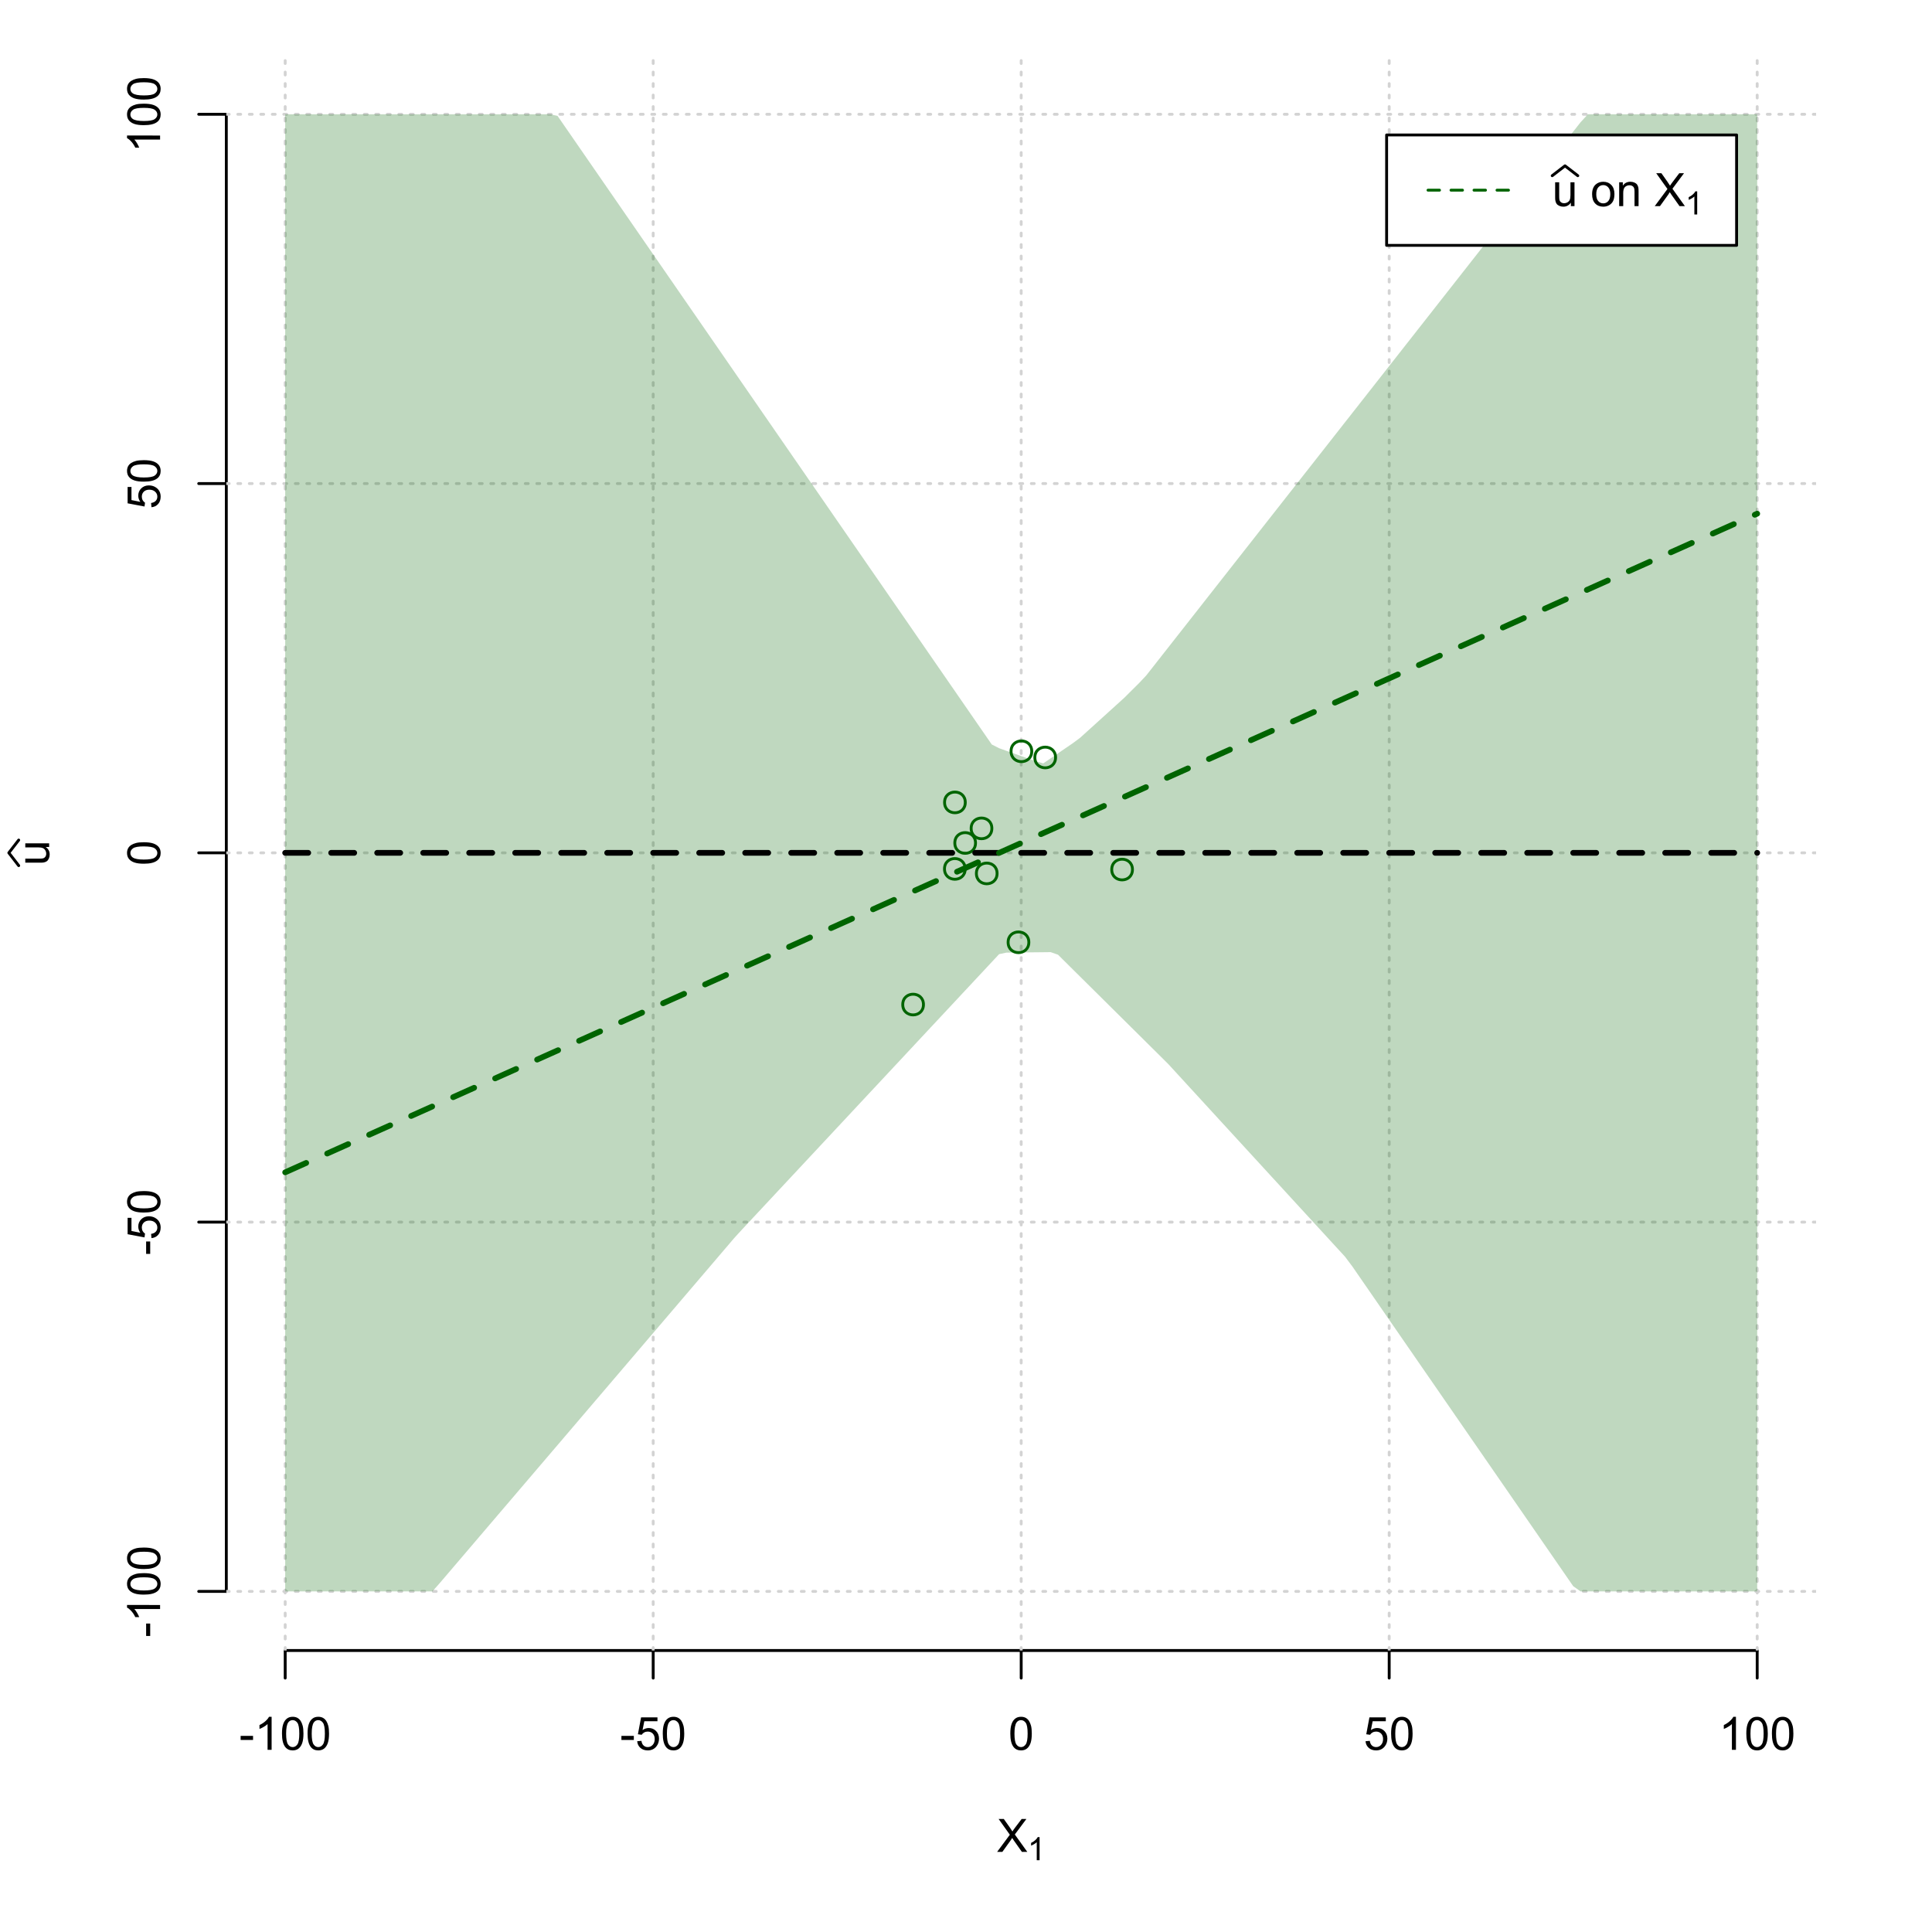 <?xml version="1.0" encoding="UTF-8"?>
<svg xmlns="http://www.w3.org/2000/svg" xmlns:xlink="http://www.w3.org/1999/xlink" width="504pt" height="504pt" viewBox="0 0 504 504" version="1.1">
<defs>
<g>
<symbol overflow="visible" id="glyph0-0">
<path style="stroke:none;" d="M 1.5 0 L 1.5 -7.5 L 7.5 -7.5 L 7.5 0 Z M 1.688 -0.188 L 7.312 -0.188 L 7.312 -7.312 L 1.688 -7.312 Z M 1.688 -0.188 "/>
</symbol>
<symbol overflow="visible" id="glyph0-1">
<path style="stroke:none;" d="M 0.055 0 L 3.375 -4.477 L 0.445 -8.59 L 1.797 -8.59 L 3.359 -6.387 C 3.68 -5.93 3.91 -5.578 4.047 -5.332 C 4.238 -5.645 4.465 -5.969 4.727 -6.312 L 6.457 -8.59 L 7.695 -8.59 L 4.676 -4.539 L 7.93 0 L 6.523 0 L 4.359 -3.062 C 4.238 -3.238 4.113 -3.43 3.984 -3.641 C 3.789 -3.324 3.652 -3.109 3.574 -2.992 L 1.418 0 Z M 0.055 0 "/>
</symbol>
<symbol overflow="visible" id="glyph0-2">
<path style="stroke:none;" d="M 0.383 -2.578 L 0.383 -3.641 L 3.621 -3.641 L 3.621 -2.578 Z M 0.383 -2.578 "/>
</symbol>
<symbol overflow="visible" id="glyph0-3">
<path style="stroke:none;" d="M 4.469 0 L 3.414 0 L 3.414 -6.719 C 3.16 -6.477 2.828 -6.234 2.414 -5.996 C 2 -5.75 1.629 -5.57 1.305 -5.449 L 1.305 -6.469 C 1.895 -6.742 2.41 -7.078 2.852 -7.477 C 3.293 -7.871 3.605 -8.254 3.789 -8.625 L 4.469 -8.625 Z M 4.469 0 "/>
</symbol>
<symbol overflow="visible" id="glyph0-4">
<path style="stroke:none;" d="M 0.5 -4.234 C 0.496 -5.246 0.602 -6.062 0.812 -6.688 C 1.02 -7.305 1.328 -7.785 1.742 -8.121 C 2.148 -8.457 2.668 -8.625 3.297 -8.625 C 3.758 -8.625 4.164 -8.531 4.512 -8.348 C 4.855 -8.16 5.141 -7.891 5.371 -7.543 C 5.594 -7.191 5.773 -6.766 5.906 -6.266 C 6.035 -5.762 6.098 -5.086 6.102 -4.234 C 6.098 -3.227 5.996 -2.414 5.789 -1.797 C 5.578 -1.176 5.266 -0.695 4.859 -0.359 C 4.445 -0.02 3.926 0.145 3.297 0.148 C 2.465 0.145 1.816 -0.148 1.348 -0.742 C 0.781 -1.457 0.496 -2.621 0.5 -4.234 Z M 1.582 -4.234 C 1.582 -2.824 1.746 -1.887 2.074 -1.418 C 2.402 -0.949 2.809 -0.715 3.297 -0.719 C 3.777 -0.715 4.184 -0.949 4.52 -1.422 C 4.848 -1.887 5.016 -2.824 5.016 -4.234 C 5.016 -5.648 4.848 -6.59 4.52 -7.055 C 4.184 -7.516 3.773 -7.746 3.289 -7.75 C 2.801 -7.746 2.414 -7.543 2.125 -7.137 C 1.762 -6.613 1.582 -5.645 1.582 -4.234 Z M 1.582 -4.234 "/>
</symbol>
<symbol overflow="visible" id="glyph0-5">
<path style="stroke:none;" d="M 0.5 -2.25 L 1.605 -2.344 C 1.684 -1.805 1.871 -1.398 2.176 -1.125 C 2.473 -0.852 2.836 -0.715 3.258 -0.719 C 3.766 -0.715 4.195 -0.906 4.547 -1.293 C 4.898 -1.672 5.074 -2.18 5.074 -2.82 C 5.074 -3.414 4.902 -3.891 4.566 -4.242 C 4.227 -4.59 3.785 -4.762 3.242 -4.766 C 2.898 -4.762 2.594 -4.684 2.32 -4.531 C 2.047 -4.375 1.832 -4.176 1.676 -3.93 L 0.688 -4.062 L 1.516 -8.473 L 5.789 -8.473 L 5.789 -7.465 L 2.359 -7.465 L 1.898 -5.156 C 2.414 -5.516 2.953 -5.695 3.523 -5.695 C 4.27 -5.695 4.902 -5.434 5.422 -4.914 C 5.934 -4.395 6.191 -3.727 6.195 -2.914 C 6.191 -2.133 5.965 -1.461 5.516 -0.898 C 4.961 -0.199 4.211 0.145 3.258 0.148 C 2.477 0.145 1.836 -0.07 1.344 -0.508 C 0.844 -0.941 0.562 -1.523 0.5 -2.25 Z M 0.5 -2.25 "/>
</symbol>
<symbol overflow="visible" id="glyph0-6">
<path style="stroke:none;" d="M 4.867 0 L 4.867 -0.914 C 4.379 -0.211 3.723 0.141 2.895 0.141 C 2.527 0.141 2.184 0.07 1.867 -0.07 C 1.547 -0.211 1.309 -0.387 1.156 -0.602 C 1 -0.812 0.895 -1.074 0.832 -1.383 C 0.785 -1.59 0.762 -1.918 0.766 -2.367 L 0.766 -6.223 L 1.82 -6.223 L 1.82 -2.773 C 1.816 -2.219 1.84 -1.848 1.887 -1.656 C 1.949 -1.379 2.09 -1.16 2.309 -1.004 C 2.523 -0.84 2.789 -0.762 3.105 -0.766 C 3.418 -0.762 3.715 -0.844 3.996 -1.008 C 4.273 -1.172 4.469 -1.391 4.586 -1.672 C 4.699 -1.949 4.758 -2.355 4.758 -2.891 L 4.758 -6.223 L 5.812 -6.223 L 5.812 0 Z M 4.867 0 "/>
</symbol>
<symbol overflow="visible" id="glyph0-7">
<path style="stroke:none;" d=""/>
</symbol>
<symbol overflow="visible" id="glyph0-8">
<path style="stroke:none;" d="M 0.398 -3.109 C 0.398 -4.262 0.719 -5.117 1.359 -5.672 C 1.895 -6.133 2.547 -6.363 3.316 -6.363 C 4.172 -6.363 4.871 -6.082 5.414 -5.52 C 5.953 -4.957 6.223 -4.184 6.227 -3.199 C 6.223 -2.398 6.102 -1.766 5.867 -1.309 C 5.625 -0.848 5.277 -0.492 4.82 -0.238 C 4.359 0.016 3.859 0.141 3.316 0.141 C 2.441 0.141 1.734 -0.137 1.203 -0.695 C 0.664 -1.254 0.398 -2.059 0.398 -3.109 Z M 1.484 -3.109 C 1.48 -2.309 1.656 -1.711 2.004 -1.32 C 2.348 -0.922 2.785 -0.727 3.316 -0.727 C 3.84 -0.727 4.273 -0.926 4.621 -1.324 C 4.969 -1.723 5.145 -2.328 5.145 -3.148 C 5.145 -3.914 4.969 -4.496 4.617 -4.895 C 4.266 -5.289 3.832 -5.488 3.316 -5.492 C 2.785 -5.488 2.348 -5.293 2.004 -4.898 C 1.656 -4.5 1.48 -3.902 1.484 -3.109 Z M 1.484 -3.109 "/>
</symbol>
<symbol overflow="visible" id="glyph0-9">
<path style="stroke:none;" d="M 0.789 0 L 0.789 -6.223 L 1.742 -6.223 L 1.742 -5.336 C 2.195 -6.02 2.855 -6.363 3.719 -6.363 C 4.09 -6.363 4.434 -6.293 4.754 -6.16 C 5.066 -6.023 5.305 -5.848 5.461 -5.633 C 5.617 -5.41 5.727 -5.152 5.789 -4.852 C 5.828 -4.656 5.848 -4.312 5.848 -3.828 L 5.848 0 L 4.793 0 L 4.793 -3.785 C 4.793 -4.215 4.75 -4.535 4.668 -4.75 C 4.586 -4.961 4.441 -5.129 4.234 -5.258 C 4.023 -5.383 3.777 -5.449 3.5 -5.449 C 3.047 -5.449 2.66 -5.305 2.332 -5.02 C 2.004 -4.734 1.84 -4.195 1.844 -3.398 L 1.844 0 Z M 0.789 0 "/>
</symbol>
<symbol overflow="visible" id="glyph1-0">
<path style="stroke:none;" d="M 1.051 0 L 1.051 -5.25 L 5.25 -5.25 L 5.25 0 Z M 1.18 -0.133 L 5.117 -0.133 L 5.117 -5.117 L 1.18 -5.117 Z M 1.18 -0.133 "/>
</symbol>
<symbol overflow="visible" id="glyph1-1">
<path style="stroke:none;" d="M 3.129 0 L 2.391 0 L 2.391 -4.703 C 2.211 -4.531 1.977 -4.363 1.691 -4.195 C 1.398 -4.023 1.141 -3.895 0.914 -3.812 L 0.914 -4.527 C 1.328 -4.719 1.688 -4.953 1.996 -5.234 C 2.305 -5.508 2.523 -5.777 2.652 -6.039 L 3.129 -6.039 Z M 3.129 0 "/>
</symbol>
<symbol overflow="visible" id="glyph2-0">
<path style="stroke:none;" d="M 0 -1.5 L -7.5 -1.5 L -7.5 -7.5 L 0 -7.5 Z M -0.188 -1.688 L -0.188 -7.312 L -7.312 -7.312 L -7.312 -1.688 Z M -0.188 -1.688 "/>
</symbol>
<symbol overflow="visible" id="glyph2-1">
<path style="stroke:none;" d="M 0 -4.867 L -0.914 -4.867 C -0.211 -4.379 0.141 -3.723 0.141 -2.895 C 0.141 -2.527 0.07 -2.184 -0.07 -1.867 C -0.211 -1.547 -0.387 -1.309 -0.598 -1.156 C -0.809 -1 -1.07 -0.895 -1.383 -0.832 C -1.59 -0.789 -1.918 -0.766 -2.367 -0.77 L -6.223 -0.77 L -6.223 -1.824 L -2.773 -1.824 C -2.219 -1.82 -1.848 -1.844 -1.656 -1.887 C -1.379 -1.949 -1.16 -2.09 -1.004 -2.309 C -0.84 -2.523 -0.762 -2.789 -0.766 -3.105 C -0.762 -3.418 -0.844 -3.715 -1.008 -3.996 C -1.172 -4.273 -1.391 -4.469 -1.672 -4.586 C -1.945 -4.699 -2.352 -4.758 -2.887 -4.758 L -6.223 -4.758 L -6.223 -5.812 L 0 -5.812 Z M 0 -4.867 "/>
</symbol>
<symbol overflow="visible" id="glyph2-2">
<path style="stroke:none;" d="M -2.578 -0.383 L -3.641 -0.383 L -3.641 -3.621 L -2.578 -3.621 Z M -2.578 -0.383 "/>
</symbol>
<symbol overflow="visible" id="glyph2-3">
<path style="stroke:none;" d="M 0 -4.469 L 0 -3.414 L -6.719 -3.418 C -6.477 -3.16 -6.234 -2.828 -5.996 -2.418 C -5.75 -2.004 -5.57 -1.633 -5.449 -1.309 L -6.469 -1.309 C -6.742 -1.895 -7.078 -2.41 -7.477 -2.852 C -7.871 -3.293 -8.254 -3.605 -8.625 -3.793 L -8.625 -4.473 Z M 0 -4.469 "/>
</symbol>
<symbol overflow="visible" id="glyph2-4">
<path style="stroke:none;" d="M -4.234 -0.5 C -5.246 -0.496 -6.062 -0.602 -6.688 -0.812 C -7.305 -1.02 -7.785 -1.328 -8.121 -1.742 C -8.457 -2.152 -8.625 -2.672 -8.625 -3.301 C -8.625 -3.758 -8.531 -4.164 -8.348 -4.512 C -8.16 -4.859 -7.891 -5.145 -7.543 -5.371 C -7.191 -5.594 -6.766 -5.773 -6.266 -5.906 C -5.762 -6.035 -5.086 -6.098 -4.234 -6.102 C -3.223 -6.098 -2.41 -5.996 -1.793 -5.789 C -1.176 -5.578 -0.695 -5.266 -0.359 -4.859 C -0.02 -4.445 0.145 -3.926 0.148 -3.297 C 0.145 -2.465 -0.148 -1.816 -0.742 -1.348 C -1.457 -0.781 -2.621 -0.496 -4.234 -0.5 Z M -4.234 -1.582 C -2.824 -1.582 -1.887 -1.746 -1.418 -2.074 C -0.949 -2.402 -0.715 -2.809 -0.719 -3.297 C -0.715 -3.777 -0.949 -4.184 -1.422 -4.52 C -1.887 -4.848 -2.824 -5.016 -4.234 -5.016 C -5.648 -5.016 -6.59 -4.848 -7.055 -4.52 C -7.516 -4.188 -7.746 -3.777 -7.75 -3.289 C -7.746 -2.801 -7.543 -2.414 -7.137 -2.129 C -6.613 -1.762 -5.645 -1.582 -4.234 -1.582 Z M -4.234 -1.582 "/>
</symbol>
<symbol overflow="visible" id="glyph2-5">
<path style="stroke:none;" d="M -2.25 -0.5 L -2.344 -1.605 C -1.805 -1.684 -1.398 -1.871 -1.125 -2.176 C -0.852 -2.473 -0.715 -2.836 -0.719 -3.258 C -0.715 -3.766 -0.906 -4.195 -1.293 -4.547 C -1.672 -4.898 -2.18 -5.074 -2.816 -5.074 C -3.414 -5.074 -3.891 -4.902 -4.242 -4.566 C -4.59 -4.227 -4.762 -3.785 -4.766 -3.242 C -4.762 -2.898 -4.684 -2.594 -4.531 -2.32 C -4.375 -2.047 -4.176 -1.832 -3.93 -1.676 L -4.062 -0.688 L -8.473 -1.52 L -8.473 -5.789 L -7.465 -5.789 L -7.465 -2.363 L -5.156 -1.898 C -5.516 -2.414 -5.695 -2.953 -5.695 -3.523 C -5.695 -4.27 -5.434 -4.902 -4.914 -5.422 C -4.395 -5.934 -3.727 -6.191 -2.91 -6.195 C -2.133 -6.191 -1.461 -5.965 -0.895 -5.516 C -0.199 -4.961 0.145 -4.211 0.148 -3.258 C 0.145 -2.477 -0.07 -1.836 -0.508 -1.344 C -0.941 -0.848 -1.523 -0.566 -2.25 -0.5 Z M -2.25 -0.5 "/>
</symbol>
</g>
<clipPath id="clip1">
  <path d="M 74 14.398 L 75 14.398 L 75 430.559 L 74 430.559 Z M 74 14.398 "/>
</clipPath>
<clipPath id="clip2">
  <path d="M 170 14.398 L 171 14.398 L 171 430.559 L 170 430.559 Z M 170 14.398 "/>
</clipPath>
<clipPath id="clip3">
  <path d="M 266 14.398 L 267 14.398 L 267 430.559 L 266 430.559 Z M 266 14.398 "/>
</clipPath>
<clipPath id="clip4">
  <path d="M 362 14.398 L 363 14.398 L 363 430.559 L 362 430.559 Z M 362 14.398 "/>
</clipPath>
<clipPath id="clip5">
  <path d="M 458 14.398 L 459 14.398 L 459 430.559 L 458 430.559 Z M 458 14.398 "/>
</clipPath>
<clipPath id="clip6">
  <path d="M 59.039 414 L 473.758 414 L 473.758 416 L 59.039 416 Z M 59.039 414 "/>
</clipPath>
<clipPath id="clip7">
  <path d="M 59.039 318 L 473.758 318 L 473.758 320 L 59.039 320 Z M 59.039 318 "/>
</clipPath>
<clipPath id="clip8">
  <path d="M 59.039 222 L 473.758 222 L 473.758 223 L 59.039 223 Z M 59.039 222 "/>
</clipPath>
<clipPath id="clip9">
  <path d="M 59.039 125 L 473.758 125 L 473.758 127 L 59.039 127 Z M 59.039 125 "/>
</clipPath>
<clipPath id="clip10">
  <path d="M 59.039 29 L 473.758 29 L 473.758 31 L 59.039 31 Z M 59.039 29 "/>
</clipPath>
</defs>
<g id="surface3306">
<rect x="0" y="0" width="504" height="504" style="fill:rgb(100%,100%,100%);fill-opacity:1;stroke:none;"/>
<g style="fill:rgb(0%,0%,0%);fill-opacity:1;">
  <use xlink:href="#glyph0-1" x="260.062" y="483.102"/>
</g>
<g style="fill:rgb(0%,0%,0%);fill-opacity:1;">
  <use xlink:href="#glyph1-1" x="268.066" y="485.281"/>
</g>
<g style="fill:rgb(0%,0%,0%);fill-opacity:1;">
  <use xlink:href="#glyph2-1" x="12.82" y="225.816"/>
</g>
<path style="fill:none;stroke-width:0.75;stroke-linecap:round;stroke-linejoin:round;stroke:rgb(0%,0%,0%);stroke-opacity:1;stroke-miterlimit:10;" d="M 4.879 225.816 L 2.301 222.48 L 4.879 219.145 "/>
<path style="fill:none;stroke-width:0.75;stroke-linecap:round;stroke-linejoin:round;stroke:rgb(0%,0%,0%);stroke-opacity:1;stroke-miterlimit:10;" d="M 74.398 430.559 L 458.398 430.559 "/>
<path style="fill:none;stroke-width:0.75;stroke-linecap:round;stroke-linejoin:round;stroke:rgb(0%,0%,0%);stroke-opacity:1;stroke-miterlimit:10;" d="M 74.398 430.559 L 74.398 437.762 "/>
<path style="fill:none;stroke-width:0.75;stroke-linecap:round;stroke-linejoin:round;stroke:rgb(0%,0%,0%);stroke-opacity:1;stroke-miterlimit:10;" d="M 170.398 430.559 L 170.398 437.762 "/>
<path style="fill:none;stroke-width:0.75;stroke-linecap:round;stroke-linejoin:round;stroke:rgb(0%,0%,0%);stroke-opacity:1;stroke-miterlimit:10;" d="M 266.398 430.559 L 266.398 437.762 "/>
<path style="fill:none;stroke-width:0.75;stroke-linecap:round;stroke-linejoin:round;stroke:rgb(0%,0%,0%);stroke-opacity:1;stroke-miterlimit:10;" d="M 362.398 430.559 L 362.398 437.762 "/>
<path style="fill:none;stroke-width:0.75;stroke-linecap:round;stroke-linejoin:round;stroke:rgb(0%,0%,0%);stroke-opacity:1;stroke-miterlimit:10;" d="M 458.398 430.559 L 458.398 437.762 "/>
<g style="fill:rgb(0%,0%,0%);fill-opacity:1;">
  <use xlink:href="#glyph0-2" x="62.391" y="456.48"/>
  <use xlink:href="#glyph0-3" x="66.387" y="456.48"/>
  <use xlink:href="#glyph0-4" x="73.061" y="456.48"/>
  <use xlink:href="#glyph0-4" x="79.734" y="456.48"/>
</g>
<g style="fill:rgb(0%,0%,0%);fill-opacity:1;">
  <use xlink:href="#glyph0-2" x="161.727" y="456.48"/>
  <use xlink:href="#glyph0-5" x="165.723" y="456.48"/>
  <use xlink:href="#glyph0-4" x="172.396" y="456.48"/>
</g>
<g style="fill:rgb(0%,0%,0%);fill-opacity:1;">
  <use xlink:href="#glyph0-4" x="263.062" y="456.48"/>
</g>
<g style="fill:rgb(0%,0%,0%);fill-opacity:1;">
  <use xlink:href="#glyph0-5" x="355.727" y="456.48"/>
  <use xlink:href="#glyph0-4" x="362.4" y="456.48"/>
</g>
<g style="fill:rgb(0%,0%,0%);fill-opacity:1;">
  <use xlink:href="#glyph0-3" x="448.387" y="456.48"/>
  <use xlink:href="#glyph0-4" x="455.061" y="456.48"/>
  <use xlink:href="#glyph0-4" x="461.734" y="456.48"/>
</g>
<path style="fill:none;stroke-width:0.75;stroke-linecap:round;stroke-linejoin:round;stroke:rgb(0%,0%,0%);stroke-opacity:1;stroke-miterlimit:10;" d="M 59.039 415.148 L 59.039 29.812 "/>
<path style="fill:none;stroke-width:0.75;stroke-linecap:round;stroke-linejoin:round;stroke:rgb(0%,0%,0%);stroke-opacity:1;stroke-miterlimit:10;" d="M 59.039 415.148 L 51.84 415.148 "/>
<path style="fill:none;stroke-width:0.75;stroke-linecap:round;stroke-linejoin:round;stroke:rgb(0%,0%,0%);stroke-opacity:1;stroke-miterlimit:10;" d="M 59.039 318.812 L 51.84 318.812 "/>
<path style="fill:none;stroke-width:0.75;stroke-linecap:round;stroke-linejoin:round;stroke:rgb(0%,0%,0%);stroke-opacity:1;stroke-miterlimit:10;" d="M 59.039 222.48 L 51.84 222.48 "/>
<path style="fill:none;stroke-width:0.75;stroke-linecap:round;stroke-linejoin:round;stroke:rgb(0%,0%,0%);stroke-opacity:1;stroke-miterlimit:10;" d="M 59.039 126.148 L 51.84 126.148 "/>
<path style="fill:none;stroke-width:0.75;stroke-linecap:round;stroke-linejoin:round;stroke:rgb(0%,0%,0%);stroke-opacity:1;stroke-miterlimit:10;" d="M 59.039 29.812 L 51.84 29.812 "/>
<g style="fill:rgb(0%,0%,0%);fill-opacity:1;">
  <use xlink:href="#glyph2-2" x="41.762" y="427.156"/>
  <use xlink:href="#glyph2-3" x="41.762" y="423.16"/>
  <use xlink:href="#glyph2-4" x="41.762" y="416.486"/>
  <use xlink:href="#glyph2-4" x="41.762" y="409.812"/>
</g>
<g style="fill:rgb(0%,0%,0%);fill-opacity:1;">
  <use xlink:href="#glyph2-2" x="41.762" y="327.484"/>
  <use xlink:href="#glyph2-5" x="41.762" y="323.488"/>
  <use xlink:href="#glyph2-4" x="41.762" y="316.814"/>
</g>
<g style="fill:rgb(0%,0%,0%);fill-opacity:1;">
  <use xlink:href="#glyph2-4" x="41.762" y="225.816"/>
</g>
<g style="fill:rgb(0%,0%,0%);fill-opacity:1;">
  <use xlink:href="#glyph2-5" x="41.762" y="132.82"/>
  <use xlink:href="#glyph2-4" x="41.762" y="126.146"/>
</g>
<g style="fill:rgb(0%,0%,0%);fill-opacity:1;">
  <use xlink:href="#glyph2-3" x="41.762" y="39.824"/>
  <use xlink:href="#glyph2-4" x="41.762" y="33.15"/>
  <use xlink:href="#glyph2-4" x="41.762" y="26.477"/>
</g>
<g clip-path="url(#clip1)" clip-rule="nonzero">
<path style="fill:none;stroke-width:0.75;stroke-linecap:round;stroke-linejoin:round;stroke:rgb(82.745%,82.745%,82.745%);stroke-opacity:1;stroke-dasharray:0.75,2.25;stroke-miterlimit:10;" d="M 74.398 430.559 L 74.398 14.398 "/>
</g>
<g clip-path="url(#clip2)" clip-rule="nonzero">
<path style="fill:none;stroke-width:0.75;stroke-linecap:round;stroke-linejoin:round;stroke:rgb(82.745%,82.745%,82.745%);stroke-opacity:1;stroke-dasharray:0.75,2.25;stroke-miterlimit:10;" d="M 170.398 430.559 L 170.398 14.398 "/>
</g>
<g clip-path="url(#clip3)" clip-rule="nonzero">
<path style="fill:none;stroke-width:0.75;stroke-linecap:round;stroke-linejoin:round;stroke:rgb(82.745%,82.745%,82.745%);stroke-opacity:1;stroke-dasharray:0.75,2.25;stroke-miterlimit:10;" d="M 266.398 430.559 L 266.398 14.398 "/>
</g>
<g clip-path="url(#clip4)" clip-rule="nonzero">
<path style="fill:none;stroke-width:0.75;stroke-linecap:round;stroke-linejoin:round;stroke:rgb(82.745%,82.745%,82.745%);stroke-opacity:1;stroke-dasharray:0.75,2.25;stroke-miterlimit:10;" d="M 362.398 430.559 L 362.398 14.398 "/>
</g>
<g clip-path="url(#clip5)" clip-rule="nonzero">
<path style="fill:none;stroke-width:0.75;stroke-linecap:round;stroke-linejoin:round;stroke:rgb(82.745%,82.745%,82.745%);stroke-opacity:1;stroke-dasharray:0.75,2.25;stroke-miterlimit:10;" d="M 458.398 430.559 L 458.398 14.398 "/>
</g>
<g clip-path="url(#clip6)" clip-rule="nonzero">
<path style="fill:none;stroke-width:0.75;stroke-linecap:round;stroke-linejoin:round;stroke:rgb(82.745%,82.745%,82.745%);stroke-opacity:1;stroke-dasharray:0.75,2.25;stroke-miterlimit:10;" d="M 59.039 415.148 L 473.762 415.148 "/>
</g>
<g clip-path="url(#clip7)" clip-rule="nonzero">
<path style="fill:none;stroke-width:0.75;stroke-linecap:round;stroke-linejoin:round;stroke:rgb(82.745%,82.745%,82.745%);stroke-opacity:1;stroke-dasharray:0.75,2.25;stroke-miterlimit:10;" d="M 59.039 318.812 L 473.762 318.812 "/>
</g>
<g clip-path="url(#clip8)" clip-rule="nonzero">
<path style="fill:none;stroke-width:0.75;stroke-linecap:round;stroke-linejoin:round;stroke:rgb(82.745%,82.745%,82.745%);stroke-opacity:1;stroke-dasharray:0.75,2.25;stroke-miterlimit:10;" d="M 59.039 222.48 L 473.762 222.48 "/>
</g>
<g clip-path="url(#clip9)" clip-rule="nonzero">
<path style="fill:none;stroke-width:0.75;stroke-linecap:round;stroke-linejoin:round;stroke:rgb(82.745%,82.745%,82.745%);stroke-opacity:1;stroke-dasharray:0.75,2.25;stroke-miterlimit:10;" d="M 59.039 126.148 L 473.762 126.148 "/>
</g>
<g clip-path="url(#clip10)" clip-rule="nonzero">
<path style="fill:none;stroke-width:0.75;stroke-linecap:round;stroke-linejoin:round;stroke:rgb(82.745%,82.745%,82.745%);stroke-opacity:1;stroke-dasharray:0.75,2.25;stroke-miterlimit:10;" d="M 59.039 29.812 L 473.762 29.812 "/>
</g>
<path style=" stroke:none;fill-rule:nonzero;fill:rgb(0%,39.216%,0%);fill-opacity:0.251;" d="M 74.398 29.812 L 143.52 29.812 L 145.441 30.227 L 147.359 33.004 L 149.281 35.785 L 151.199 38.562 L 153.121 41.344 L 155.039 44.121 L 156.961 46.902 L 158.879 49.684 L 160.801 52.461 L 162.719 55.242 L 164.641 58.02 L 166.559 60.801 L 168.48 63.578 L 170.398 66.359 L 172.32 69.137 L 174.238 71.918 L 176.16 74.695 L 178.078 77.477 L 180 80.254 L 181.922 83.035 L 183.84 85.812 L 185.762 88.594 L 187.68 91.371 L 189.602 94.152 L 191.52 96.93 L 193.441 99.711 L 195.359 102.488 L 197.281 105.27 L 199.199 108.051 L 201.121 110.828 L 203.039 113.609 L 204.961 116.387 L 206.879 119.168 L 208.801 121.945 L 210.719 124.727 L 212.641 127.504 L 214.559 130.285 L 216.48 133.062 L 218.398 135.844 L 220.32 138.621 L 222.238 141.402 L 224.16 144.18 L 226.078 146.961 L 228 149.738 L 229.922 152.52 L 231.84 155.297 L 233.762 158.078 L 235.68 160.855 L 237.602 163.637 L 239.52 166.418 L 241.441 169.195 L 243.359 171.977 L 245.281 174.754 L 247.199 177.535 L 249.121 180.312 L 251.039 183.094 L 252.961 185.871 L 254.879 188.652 L 256.801 191.43 L 258.719 194.211 L 260.641 195.188 L 262.559 195.875 L 264.48 196.559 L 266.398 197.242 L 268.32 197.926 L 270.238 198.609 L 272.16 199.145 L 274.078 197.832 L 277.922 195.207 L 279.84 193.898 L 281.762 192.473 L 283.68 190.734 L 285.602 188.996 L 287.52 187.258 L 289.441 185.52 L 291.359 183.781 L 293.281 182.039 L 295.199 180.133 L 297.121 178.223 L 299.039 176.184 L 300.961 173.738 L 302.879 171.293 L 304.801 168.848 L 306.719 166.402 L 308.641 163.957 L 310.559 161.512 L 312.48 159.066 L 314.398 156.621 L 316.32 154.176 L 318.238 151.73 L 320.16 149.285 L 322.078 146.836 L 325.922 141.945 L 327.84 139.5 L 329.762 137.055 L 331.68 134.609 L 333.602 132.164 L 335.52 129.719 L 337.441 127.273 L 339.359 124.828 L 341.281 122.383 L 343.199 119.938 L 345.121 117.492 L 347.039 115.047 L 348.961 112.598 L 350.879 110.152 L 352.801 107.707 L 354.719 105.262 L 356.641 102.816 L 358.559 100.371 L 360.48 97.926 L 362.398 95.48 L 364.32 93.035 L 366.238 90.59 L 368.16 88.145 L 370.078 85.699 L 372 83.254 L 373.922 80.805 L 375.84 78.359 L 377.762 75.914 L 379.68 73.469 L 381.602 71.023 L 383.52 68.578 L 385.441 66.133 L 387.359 63.688 L 389.281 61.242 L 391.199 58.797 L 393.121 56.352 L 395.039 53.906 L 396.961 51.461 L 398.879 49.016 L 400.801 46.566 L 402.719 44.121 L 404.641 41.676 L 406.559 39.23 L 408.48 36.785 L 410.398 34.34 L 412.32 31.895 L 414.238 29.812 L 458.398 29.812 L 458.398 415.148 L 412.32 415.148 L 410.398 413.781 L 408.48 411.004 L 406.559 408.223 L 404.641 405.445 L 402.719 402.664 L 400.801 399.887 L 398.879 397.105 L 396.961 394.324 L 395.039 391.547 L 393.121 388.766 L 391.199 385.988 L 389.281 383.207 L 387.359 380.43 L 385.441 377.648 L 383.52 374.871 L 381.602 372.09 L 379.68 369.312 L 377.762 366.531 L 375.84 363.754 L 373.922 360.973 L 372 358.195 L 370.078 355.414 L 368.16 352.637 L 366.238 349.855 L 364.32 347.078 L 362.398 344.297 L 360.48 341.52 L 358.559 338.738 L 356.641 335.957 L 354.719 333.18 L 352.801 330.398 L 350.879 327.84 L 348.961 325.746 L 347.039 323.656 L 345.121 321.562 L 343.199 319.469 L 341.281 317.375 L 339.359 315.285 L 337.441 313.191 L 335.52 311.098 L 333.602 309.004 L 331.68 306.914 L 329.762 304.82 L 327.84 302.727 L 325.922 300.637 L 322.078 296.449 L 320.16 294.355 L 318.238 292.266 L 316.32 290.172 L 314.398 288.078 L 312.48 285.984 L 310.559 283.895 L 308.641 281.801 L 306.719 279.707 L 304.801 277.613 L 302.879 275.699 L 300.961 273.797 L 299.039 271.895 L 297.121 269.988 L 295.199 268.086 L 293.281 266.184 L 291.359 264.281 L 289.441 262.379 L 287.52 260.473 L 285.602 258.57 L 283.68 256.668 L 281.762 254.766 L 279.84 252.863 L 277.922 250.957 L 276 249.055 L 274.078 248.383 L 272.16 248.406 L 270.238 248.426 L 268.32 248.445 L 266.398 248.469 L 264.48 248.488 L 262.559 248.508 L 260.641 248.91 L 258.719 250.965 L 256.801 253.023 L 254.879 255.078 L 252.961 257.137 L 251.039 259.191 L 249.121 261.25 L 247.199 263.305 L 245.281 265.363 L 243.359 267.418 L 241.441 269.473 L 239.52 271.531 L 237.602 273.586 L 235.68 275.645 L 233.762 277.699 L 231.84 279.758 L 229.922 281.812 L 228 283.871 L 226.078 285.926 L 224.16 287.984 L 222.238 290.039 L 220.32 292.098 L 218.398 294.152 L 216.48 296.211 L 214.559 298.266 L 212.641 300.324 L 210.719 302.379 L 208.801 304.434 L 206.879 306.492 L 204.961 308.547 L 203.039 310.605 L 201.121 312.66 L 199.199 314.719 L 197.281 316.773 L 195.359 318.832 L 193.441 320.887 L 191.52 322.988 L 189.602 325.238 L 187.68 327.488 L 185.762 329.738 L 183.84 331.988 L 181.922 334.238 L 178.078 338.738 L 176.16 340.988 L 174.238 343.238 L 172.32 345.488 L 170.398 347.734 L 168.48 349.984 L 166.559 352.234 L 164.641 354.484 L 162.719 356.734 L 160.801 358.984 L 158.879 361.234 L 156.961 363.484 L 155.039 365.734 L 153.121 367.984 L 151.199 370.234 L 149.281 372.484 L 147.359 374.734 L 145.441 376.984 L 143.52 379.23 L 141.602 381.48 L 139.68 383.73 L 137.762 385.98 L 135.84 388.23 L 133.922 390.48 L 130.078 394.98 L 128.16 397.23 L 126.238 399.48 L 124.32 401.73 L 122.398 403.98 L 120.48 406.23 L 118.559 408.477 L 116.641 410.727 L 114.719 412.977 L 112.801 415.148 L 74.398 415.148 Z M 74.398 29.812 "/>
<path style="fill:none;stroke-width:0.75;stroke-linecap:round;stroke-linejoin:round;stroke:rgb(0%,39.216%,0%);stroke-opacity:1;stroke-miterlimit:10;" d="M 260.109 227.852 C 260.109 231.453 254.711 231.453 254.711 227.852 C 254.711 224.25 260.109 224.25 260.109 227.852 "/>
<path style="fill:none;stroke-width:0.75;stroke-linecap:round;stroke-linejoin:round;stroke:rgb(0%,39.216%,0%);stroke-opacity:1;stroke-miterlimit:10;" d="M 258.746 216.098 C 258.746 219.699 253.344 219.699 253.344 216.098 C 253.344 212.5 258.746 212.5 258.746 216.098 "/>
<path style="fill:none;stroke-width:0.75;stroke-linecap:round;stroke-linejoin:round;stroke:rgb(0%,39.216%,0%);stroke-opacity:1;stroke-miterlimit:10;" d="M 251.793 226.672 C 251.793 230.273 246.391 230.273 246.391 226.672 C 246.391 223.07 251.793 223.07 251.793 226.672 "/>
<path style="fill:none;stroke-width:0.75;stroke-linecap:round;stroke-linejoin:round;stroke:rgb(0%,39.216%,0%);stroke-opacity:1;stroke-miterlimit:10;" d="M 269.152 195.988 C 269.152 199.59 263.754 199.59 263.754 195.988 C 263.754 192.387 269.152 192.387 269.152 195.988 "/>
<path style="fill:none;stroke-width:0.75;stroke-linecap:round;stroke-linejoin:round;stroke:rgb(0%,39.216%,0%);stroke-opacity:1;stroke-miterlimit:10;" d="M 254.484 219.906 C 254.484 223.504 249.082 223.504 249.082 219.906 C 249.082 216.305 254.484 216.305 254.484 219.906 "/>
<path style="fill:none;stroke-width:0.75;stroke-linecap:round;stroke-linejoin:round;stroke:rgb(0%,39.216%,0%);stroke-opacity:1;stroke-miterlimit:10;" d="M 268.391 245.812 C 268.391 249.414 262.988 249.414 262.988 245.812 C 262.988 242.215 268.391 242.215 268.391 245.812 "/>
<path style="fill:none;stroke-width:0.75;stroke-linecap:round;stroke-linejoin:round;stroke:rgb(0%,39.216%,0%);stroke-opacity:1;stroke-miterlimit:10;" d="M 251.812 209.324 C 251.812 212.926 246.41 212.926 246.41 209.324 C 246.41 205.723 251.812 205.723 251.812 209.324 "/>
<path style="fill:none;stroke-width:0.75;stroke-linecap:round;stroke-linejoin:round;stroke:rgb(0%,39.216%,0%);stroke-opacity:1;stroke-miterlimit:10;" d="M 240.902 262.059 C 240.902 265.656 235.5 265.656 235.5 262.059 C 235.5 258.457 240.902 258.457 240.902 262.059 "/>
<path style="fill:none;stroke-width:0.75;stroke-linecap:round;stroke-linejoin:round;stroke:rgb(0%,39.216%,0%);stroke-opacity:1;stroke-miterlimit:10;" d="M 275.363 197.605 C 275.363 201.203 269.961 201.203 269.961 197.605 C 269.961 194.004 275.363 194.004 275.363 197.605 "/>
<path style="fill:none;stroke-width:0.75;stroke-linecap:round;stroke-linejoin:round;stroke:rgb(0%,39.216%,0%);stroke-opacity:1;stroke-miterlimit:10;" d="M 295.422 226.84 C 295.422 230.441 290.02 230.441 290.02 226.84 C 290.02 223.238 295.422 223.238 295.422 226.84 "/>
<path style="fill:none;stroke-width:1.5;stroke-linecap:round;stroke-linejoin:round;stroke:rgb(0%,0%,0%);stroke-opacity:1;stroke-dasharray:6,6;stroke-miterlimit:10;" d="M 74.398 222.48 L 458.398 222.48 "/>
<path style="fill:none;stroke-width:1.5;stroke-linecap:round;stroke-linejoin:round;stroke:rgb(0%,39.216%,0%);stroke-opacity:1;stroke-dasharray:6,6;stroke-miterlimit:10;" d="M 74.398 305.824 L 76.32 304.965 L 78.238 304.105 L 80.16 303.246 L 82.078 302.387 L 85.922 300.668 L 87.84 299.809 L 89.762 298.949 L 91.68 298.094 L 93.602 297.234 L 95.52 296.375 L 97.441 295.516 L 99.359 294.656 L 101.281 293.797 L 103.199 292.938 L 105.121 292.078 L 107.039 291.219 L 108.961 290.359 L 110.879 289.5 L 112.801 288.641 L 114.719 287.781 L 116.641 286.922 L 118.559 286.066 L 120.48 285.207 L 122.398 284.348 L 124.32 283.488 L 126.238 282.629 L 128.16 281.77 L 130.078 280.91 L 133.922 279.191 L 135.84 278.332 L 137.762 277.473 L 139.68 276.613 L 141.602 275.754 L 143.52 274.895 L 145.441 274.039 L 147.359 273.18 L 149.281 272.32 L 151.199 271.461 L 153.121 270.602 L 155.039 269.742 L 156.961 268.883 L 158.879 268.023 L 160.801 267.164 L 162.719 266.305 L 164.641 265.445 L 166.559 264.586 L 168.48 263.727 L 170.398 262.867 L 172.32 262.012 L 174.238 261.152 L 176.16 260.293 L 178.078 259.434 L 181.922 257.715 L 183.84 256.855 L 185.762 255.996 L 187.68 255.137 L 189.602 254.277 L 191.52 253.418 L 193.441 252.559 L 195.359 251.699 L 197.281 250.844 L 199.199 249.984 L 201.121 249.125 L 203.039 248.266 L 204.961 247.406 L 206.879 246.547 L 208.801 245.688 L 210.719 244.828 L 212.641 243.969 L 214.559 243.109 L 216.48 242.25 L 218.398 241.391 L 220.32 240.531 L 222.238 239.672 L 224.16 238.816 L 226.078 237.957 L 229.922 236.238 L 231.84 235.379 L 233.762 234.52 L 235.68 233.66 L 237.602 232.801 L 239.52 231.941 L 241.441 231.082 L 243.359 230.223 L 245.281 229.363 L 247.199 228.504 L 249.121 227.645 L 251.039 226.789 L 252.961 225.93 L 254.879 225.07 L 256.801 224.211 L 258.719 223.352 L 260.641 222.492 L 262.559 221.633 L 264.48 220.773 L 266.398 219.914 L 268.32 219.055 L 270.238 218.195 L 272.16 217.336 L 274.078 216.477 L 276 215.617 L 277.922 214.762 L 279.84 213.902 L 281.762 213.043 L 283.68 212.184 L 285.602 211.324 L 287.52 210.465 L 289.441 209.605 L 291.359 208.746 L 293.281 207.887 L 295.199 207.027 L 297.121 206.168 L 299.039 205.309 L 300.961 204.449 L 302.879 203.59 L 304.801 202.734 L 306.719 201.875 L 308.641 201.016 L 310.559 200.156 L 312.48 199.297 L 314.398 198.438 L 316.32 197.578 L 318.238 196.719 L 320.16 195.859 L 322.078 195 L 325.922 193.281 L 327.84 192.422 L 329.762 191.562 L 331.68 190.707 L 333.602 189.848 L 335.52 188.988 L 337.441 188.129 L 339.359 187.27 L 341.281 186.41 L 343.199 185.551 L 345.121 184.691 L 347.039 183.832 L 348.961 182.973 L 350.879 182.113 L 352.801 181.254 L 354.719 180.395 L 356.641 179.539 L 358.559 178.68 L 360.48 177.82 L 362.398 176.961 L 364.32 176.102 L 366.238 175.242 L 368.16 174.383 L 370.078 173.523 L 373.922 171.805 L 375.84 170.945 L 377.762 170.086 L 379.68 169.227 L 381.602 168.367 L 383.52 167.512 L 385.441 166.652 L 387.359 165.793 L 389.281 164.934 L 391.199 164.074 L 393.121 163.215 L 395.039 162.355 L 396.961 161.496 L 398.879 160.637 L 400.801 159.777 L 402.719 158.918 L 404.641 158.059 L 406.559 157.199 L 408.48 156.34 L 410.398 155.484 L 412.32 154.625 L 414.238 153.766 L 416.16 152.906 L 418.078 152.047 L 421.922 150.328 L 423.84 149.469 L 425.762 148.609 L 427.68 147.75 L 429.602 146.891 L 431.52 146.031 L 433.441 145.172 L 435.359 144.312 L 437.281 143.457 L 439.199 142.598 L 441.121 141.738 L 443.039 140.879 L 444.961 140.02 L 446.879 139.16 L 448.801 138.301 L 450.719 137.441 L 452.641 136.582 L 454.559 135.723 L 456.48 134.863 L 458.398 134.004 "/>
<path style="fill-rule:nonzero;fill:rgb(100%,100%,100%);fill-opacity:1;stroke-width:0.75;stroke-linecap:round;stroke-linejoin:round;stroke:rgb(0%,0%,0%);stroke-opacity:1;stroke-miterlimit:10;" d="M 361.727 35.207 L 453.027 35.207 L 453.027 64.008 L 361.727 64.008 Z M 361.727 35.207 "/>
<path style="fill:none;stroke-width:0.75;stroke-linecap:round;stroke-linejoin:round;stroke:rgb(0%,39.216%,0%);stroke-opacity:1;stroke-dasharray:3,3;stroke-miterlimit:10;" d="M 372.523 49.609 L 394.125 49.609 "/>
<g style="fill:rgb(0%,0%,0%);fill-opacity:1;">
  <use xlink:href="#glyph0-6" x="404.926" y="53.777"/>
</g>
<path style="fill:none;stroke-width:0.75;stroke-linecap:round;stroke-linejoin:round;stroke:rgb(0%,0%,0%);stroke-opacity:1;stroke-miterlimit:10;" d="M 404.926 45.836 L 408.262 43.262 L 411.598 45.836 "/>
<g style="fill:rgb(0%,0%,0%);fill-opacity:1;">
  <use xlink:href="#glyph0-7" x="411.598" y="53.777"/>
  <use xlink:href="#glyph0-8" x="414.932" y="53.777"/>
  <use xlink:href="#glyph0-9" x="421.605" y="53.777"/>
  <use xlink:href="#glyph0-7" x="428.279" y="53.777"/>
</g>
<g style="fill:rgb(0%,0%,0%);fill-opacity:1;">
  <use xlink:href="#glyph0-1" x="431.613" y="53.777"/>
</g>
<g style="fill:rgb(0%,0%,0%);fill-opacity:1;">
  <use xlink:href="#glyph1-1" x="439.617" y="55.957"/>
</g>
<g style="fill:rgb(0%,0%,0%);fill-opacity:1;">
  <use xlink:href="#glyph0-7" x="444.289" y="53.777"/>
</g>
</g>
</svg>

